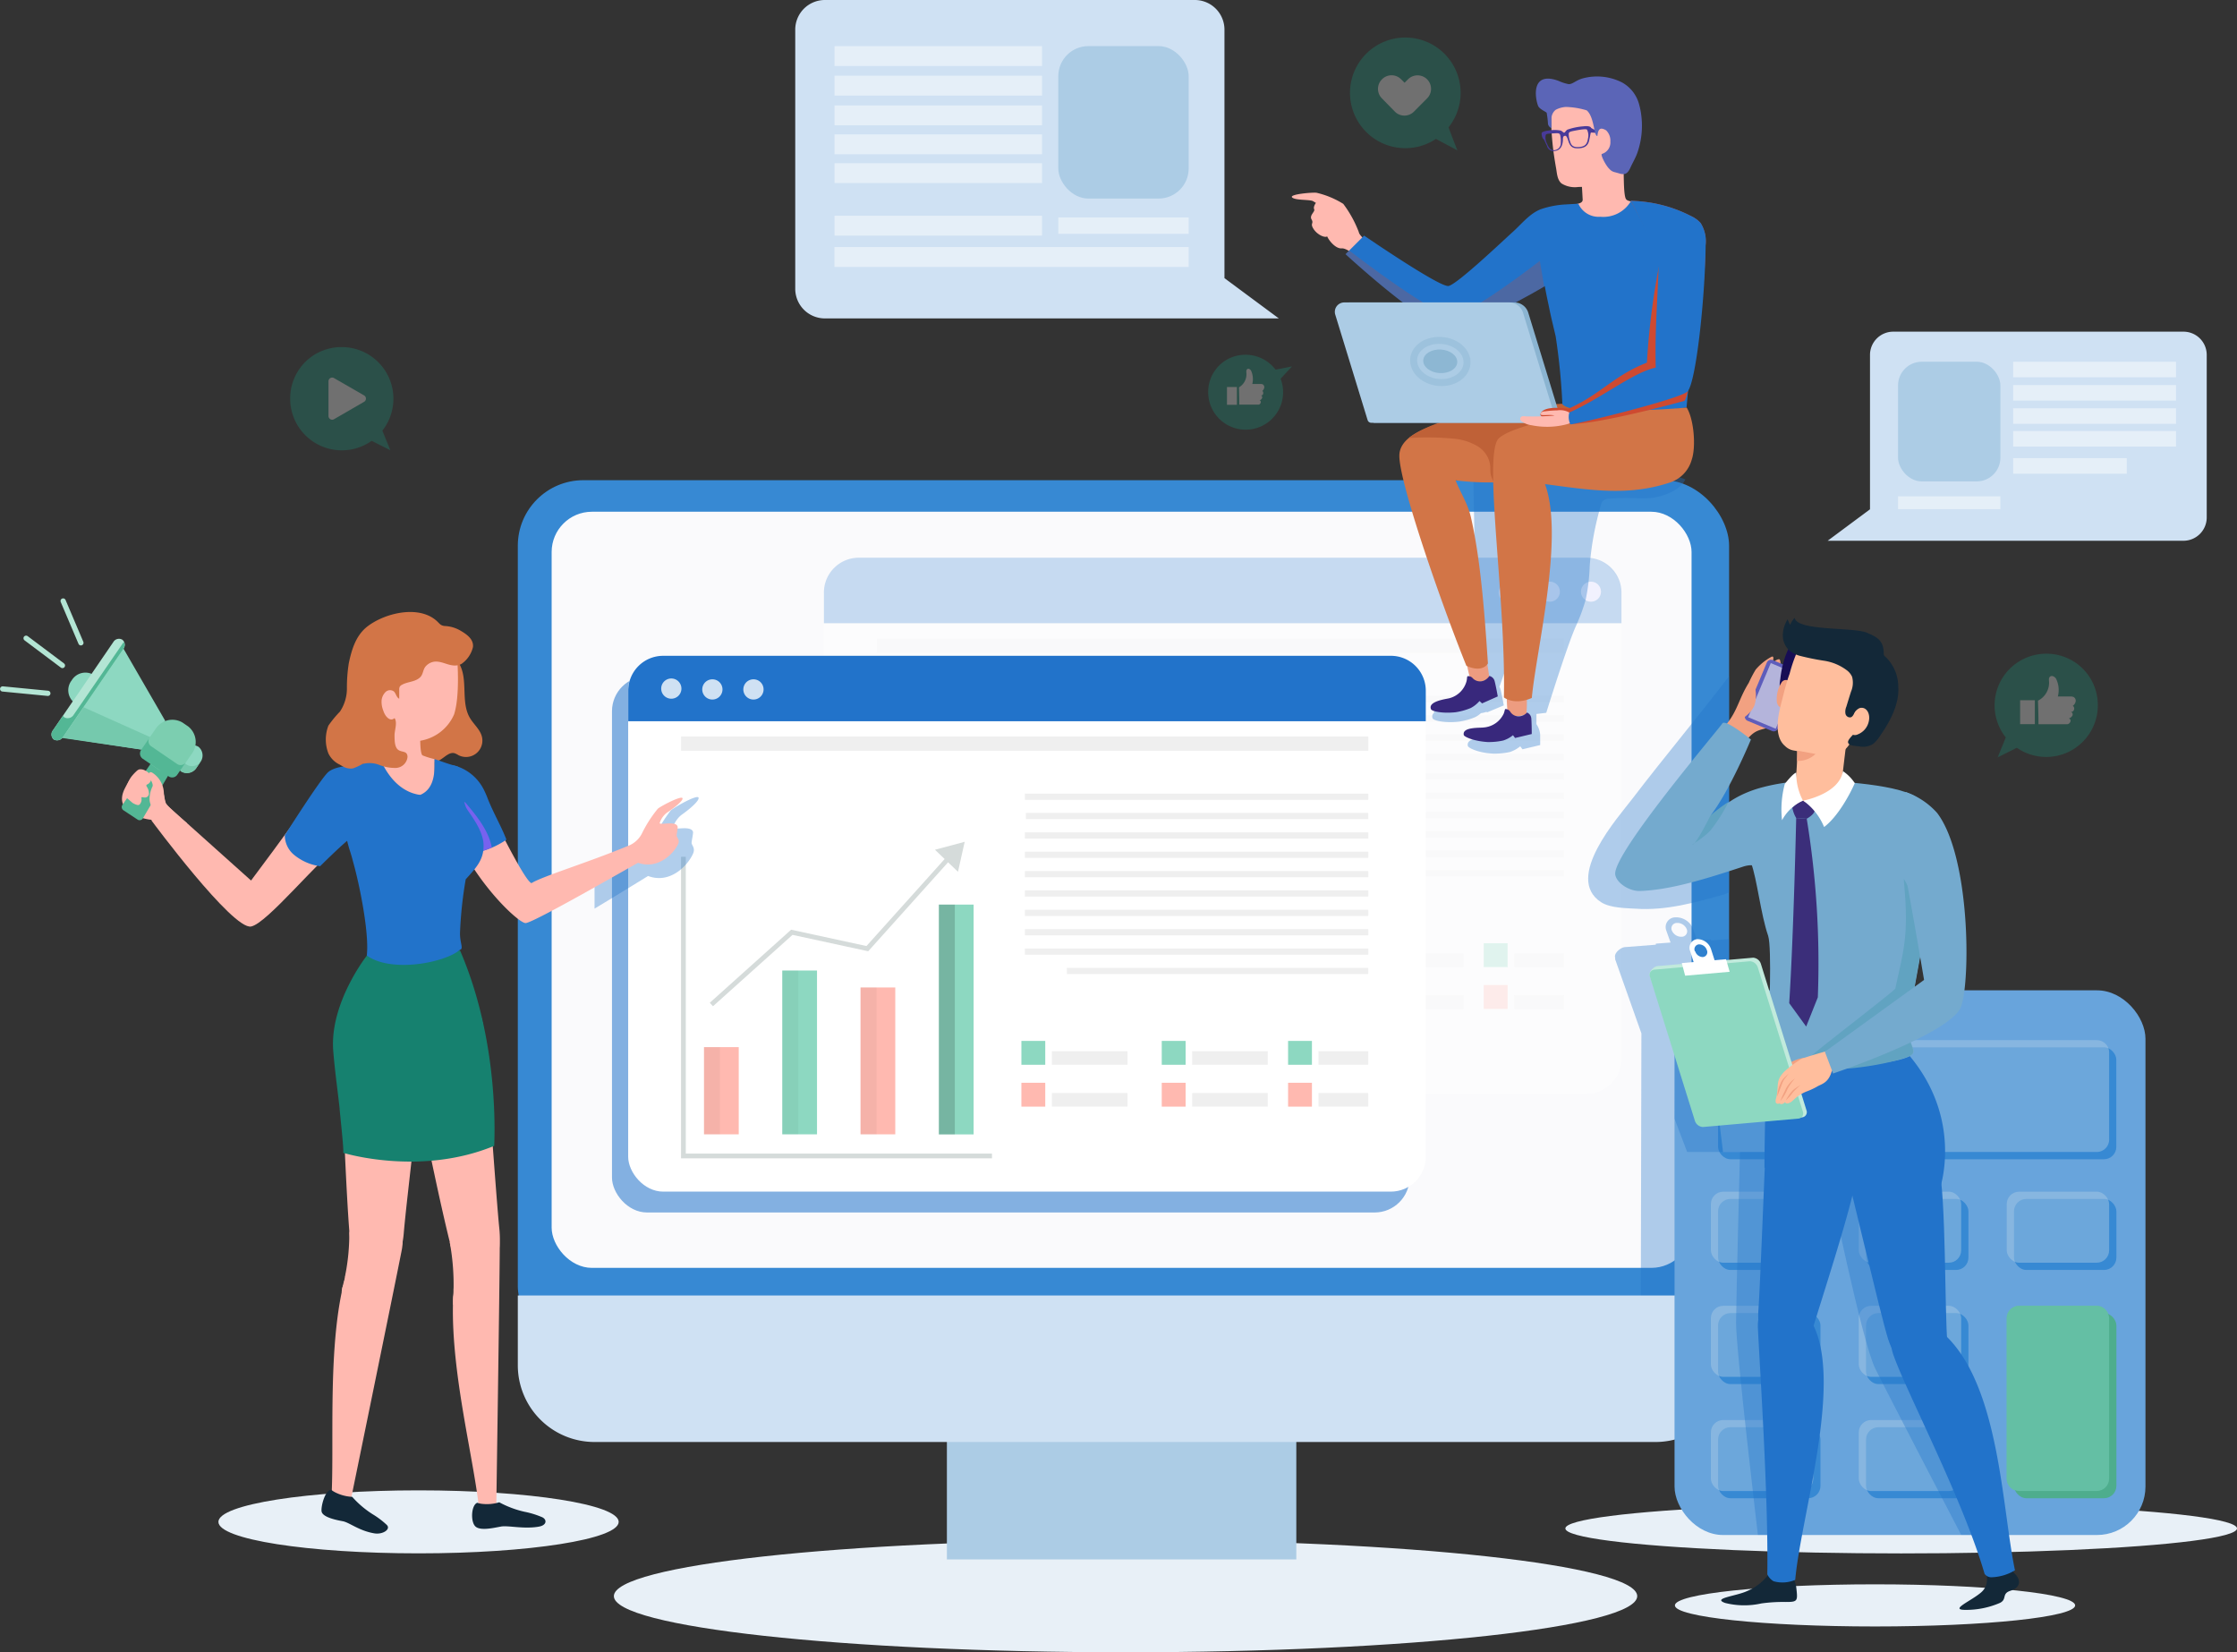 <svg xmlns="http://www.w3.org/2000/svg" width="320.68" height="236.83"><rect width="100%" height="100%" fill="#333333" stroke="none"/><defs><style>.cls-2{fill:#e8f0f7}.cls-3{fill:#accce5}.cls-4{fill:#3789d3}.cls-22{opacity:.35}.cls-49,.cls-7{fill:#fff}.cls-11,.cls-13,.cls-22{mix-blend-mode:multiply}.cls-9{fill:#fca70c}.cls-10{fill:#b1affd}.cls-11{opacity:.15}.cls-12{opacity:.26}.cls-13{opacity:.62}.cls-14{fill:#d5dbda}.cls-15{fill:#efefef}.cls-16{fill:#8dd8c1}.cls-17{fill:#ffb9b0}.cls-18,.cls-22{fill:#2273ca}.cls-19{fill:#cfcfff}.cls-21{fill:#cfe1f3}.cls-26,.cls-49{opacity:.45}.cls-27{fill:#64bfa4}.cls-29{fill:#d27547}.cls-32{fill:#132838}.cls-33{fill:#53b795}.cls-39{fill:#ed9c80}.cls-40{fill:#38287c}.cls-50{fill:#f2a181}.cls-53{fill:#74aace}.cls-54{fill:#61a3c1}.cls-56{fill:#ffbe9d}.cls-57{fill:#3b2e7a}.cls-59{opacity:.3}.cls-60{fill:#19947b}.cls-61{fill:#fefefe}</style></defs><g style="isolation:isolate"><g id="Layer_2" data-name="Layer 2"><g id="OBJECTS"><path class="cls-2" d="M88 228.78c0 4.44 32.84 8.05 73.36 8.05s73.34-3.61 73.34-8.05-32.84-8.05-73.34-8.05S88 224.34 88 228.78zm.69-10.64c0 2.49-12.85 4.51-28.69 4.51s-28.69-2-28.69-4.51 12.84-4.52 28.69-4.52 28.69 2.02 28.69 4.52z"/><ellipse class="cls-2" cx="272.54" cy="219.08" rx="48.14" ry="3.58"/><path class="cls-3" d="M135.74 188.42h50.09v35.1h-50.09z"/><rect class="cls-4" x="74.23" y="68.83" width="173.64" height="124.92" rx="9.39" ry="9.39"/><rect x="79.08" y="73.35" width="163.41" height="108.38" rx="5.77" ry="5.77" fill="#fafafc"/><rect class="cls-7" x="118.1" y="79.94" width="114.34" height="76.85" rx="5.01" ry="5.01" opacity=".35"/><g style="mix-blend-mode:multiply" opacity=".25"><path class="cls-9" d="M128.97 136.08h4.98v12.5h-4.98z"/><path class="cls-10" d="M140.19 125.11h4.98v23.48h-4.98z"/><path class="cls-9" d="M151.42 127.53h4.98v21.05h-4.98z"/><path class="cls-10" d="M162.64 115.65h4.98v32.94h-4.98z"/><g class="cls-11"><path class="cls-12" d="M140.19 125.11h2.29v23.48h-2.29z"/></g><g class="cls-11"><path class="cls-12" d="M128.97 136.08h2.29v12.5h-2.29z"/></g><g class="cls-13"><path class="cls-12" d="M162.64 115.65h2.29v32.94h-2.29z"/></g><g class="cls-11"><path class="cls-12" d="M151.42 127.53h2.29v21.05h-2.29z"/></g><path class="cls-14" d="M170.26 152.03h-44.58v-47.47h.68v46.79h43.9v.68z"/><path class="cls-14" d="M130.26 130.23l-.45-.51 11.66-10.47 10.8 2.35 11.69-13.02.51.45-11.96 13.32-10.85-2.36-11.4 10.24z"/><path class="cls-14" d="M165.38 110.96l-3.29-3.17 4.25-1.14-.96 4.31z"/><path class="cls-10" d="M174.48 135.2h3.42v3.42h-3.42z"/><path class="cls-9" d="M174.48 141.19h3.42v3.42h-3.42z"/><path class="cls-15" d="M178.84 142.67h10.84v1.94h-10.84zm0-6h10.84v1.94h-10.84z"/><path class="cls-10" d="M194.59 135.2h3.42v3.42h-3.42z"/><path class="cls-9" d="M194.59 141.19h3.42v3.42h-3.42z"/><path class="cls-15" d="M198.95 142.67h10.84v1.94h-10.84zm0-6h10.84v1.94h-10.84z"/><path class="cls-16" d="M212.7 135.2h3.42v3.42h-3.42z"/><path class="cls-17" d="M212.7 141.19h3.42v3.42h-3.42z"/><path class="cls-15" d="M217.07 142.67h7.13v1.94h-7.13zm0-6h7.13v1.94h-7.13zm-41.95-34.15h49.08v.89h-49.08zm-49.44-10.96h98.52v2.04h-98.52zm49.29 13.73h49.23v.89h-49.23zm0-5.55h49.23v.89h-49.23zm0 8.33h49.23v.89h-49.23zm0 2.77h49.23v.89h-49.23zm0 2.78h49.23v.89h-49.23zm0 2.77h49.23v.89h-49.23zm0 2.78h49.23v.89h-49.23zm0 2.77h49.23v.89h-49.23zm6.03 2.78h43.2v.89H181z"/><path class="cls-18" d="M227.43 79.94H123.11a5 5 0 0 0-5 5v4.39h114.33V85a5 5 0 0 0-5.01-5.06z"/><path class="cls-19" d="M217.74 84.81a1.45 1.45 0 1 1-2.89 0 1.45 1.45 0 0 1 2.89 0z"/><circle class="cls-19" cx="222.18" cy="84.81" r="1.44"/><circle class="cls-19" cx="228.07" cy="84.81" r="1.44"/></g><rect x="87.73" y="96.94" width="114.34" height="76.85" rx="5.01" ry="5.01" style="mix-blend-mode:multiply" opacity=".55" fill="#2273ca"/><rect class="cls-7" x="90.05" y="93.95" width="114.34" height="76.85" rx="5.01" ry="5.01"/><path class="cls-17" d="M100.92 150.09h4.98v12.5h-4.98z"/><path class="cls-16" d="M112.14 139.11h4.98v23.48h-4.98z"/><path class="cls-17" d="M123.36 141.54h4.98v21.05h-4.98z"/><path class="cls-16" d="M134.59 129.66h4.98v32.94h-4.98z"/><g class="cls-11"><path class="cls-12" d="M112.14 139.11h2.29v23.48h-2.29z"/></g><g class="cls-11"><path class="cls-12" d="M100.92 150.09h2.29v12.5h-2.29z"/></g><g class="cls-13"><path class="cls-12" d="M134.59 129.66h2.29v32.94h-2.29z"/></g><g class="cls-11"><path class="cls-12" d="M123.36 141.54h2.29v21.05h-2.29z"/></g><path class="cls-14" d="M142.2 166.03H97.63v-43.22h.68v42.54h43.89v.68z"/><path class="cls-14" d="M102.21 144.23l-.46-.5 11.66-10.47 10.8 2.34 11.7-13.02.5.46-11.95 13.31-10.85-2.35-11.4 10.23z"/><path class="cls-14" d="M137.33 124.96l-3.3-3.16 4.26-1.14-.96 4.3z"/><path class="cls-16" d="M146.42 149.2h3.42v3.42h-3.42z"/><path class="cls-17" d="M146.42 155.2h3.42v3.42h-3.42z"/><path class="cls-15" d="M150.79 156.67h10.84v1.94h-10.84zm0-5.99h10.84v1.94h-10.84z"/><path class="cls-16" d="M166.54 149.2h3.42v3.42h-3.42z"/><path class="cls-17" d="M166.54 155.2h3.42v3.42h-3.42z"/><path class="cls-15" d="M170.9 156.67h10.84v1.94H170.9zm0-5.99h10.84v1.94H170.9z"/><path class="cls-16" d="M184.65 149.2h3.42v3.42h-3.42z"/><path class="cls-17" d="M184.65 155.2h3.42v3.42h-3.42z"/><path class="cls-15" d="M189.01 156.67h7.13v1.94h-7.13zm0-5.99h7.13v1.94h-7.13zm-41.95-34.16h49.08v.89h-49.08zm-49.43-10.95h98.52v2.04H97.63zm49.29 13.73h49.23v.89h-49.23zm0-5.55h49.23v.89h-49.23zm0 8.32h49.23v.89h-49.23zm0 2.78h49.23v.89h-49.23zm0 2.77h49.23v.89h-49.23zm0 2.78h49.23v.89h-49.23zm0 2.78h49.23v.89h-49.23zm0 2.77h49.23v.89h-49.23zm6.02 2.78h43.2v.89h-43.2z"/><path class="cls-18" d="M199.38 94H95.06a5 5 0 0 0-5 5v4.38h114.33V99a5 5 0 0 0-5.01-5z"/><path class="cls-21" d="M97.68 98.82a1.45 1.45 0 0 1-2.89 0 1.45 1.45 0 1 1 2.89 0zm5.89 0a1.45 1.45 0 1 1-1.44-1.45 1.44 1.44 0 0 1 1.44 1.45zm5.89 0a1.45 1.45 0 1 1-1.46-1.45 1.44 1.44 0 0 1 1.46 1.45z"/><path class="cls-22" d="M238 68h-26.81q.28 13 .45 26.05a10.32 10.32 0 0 1-.49 3.92c-.35 0-.2.09-.32.73a8.07 8.07 0 0 1-5.25 3.19.51.51 0 0 0 0 .28.65.65 0 0 0-.2.81c.12.29 1.66.69 3.75.46a9.86 9.86 0 0 0 2.32-.64 3.63 3.63 0 0 0 .85-.58 3.38 3.38 0 0 0 .79-.19l.08.08 2.4-1s-.26-1.51-.47-2.3a1.58 1.58 0 0 0-.16-.37 108.7 108.7 0 0 0 4.7-16.7c-.43 7.05-3 21.38-3.16 21.87a3.67 3.67 0 0 1-3 2.14c-.57 0-3.36-.12-3.06 1.17.08.3 1.52 1 3.62 1.1a10.18 10.18 0 0 0 2.4-.23 4.46 4.46 0 0 0 1.49-.82l.32.43 2.54-.61v-1.46a3.17 3.17 0 0 0-.54-1.54v-1.45l1.41-.17s2.83-9.14 4.17-12.25A26.9 26.9 0 0 0 227.3 86a27.46 27.46 0 0 0 .59-4.88 42.52 42.52 0 0 1 1.63-8.8 1.33 1.33 0 0 1 .24-.51 1.36 1.36 0 0 1 .93-.33c3.6-.33 5.25.29 7.5-.41 3-.92 3.28-2.27 3.43-2.34A9.44 9.44 0 0 0 238 68z"/><path class="cls-18" d="M247.87 127.92v-31c-4.63 6.06-9.22 11.49-13.85 17.55-2 2.63-9.88 11.35-4.51 14.84 1.37.89 3.76.85 5 .94 4.28.3 8.53-.88 12.69-2.06z" opacity=".35"/><path class="cls-22" d="M247.87 134.6l-2.58.2v-.15l-2 .16-.6-1.71a2.6 2.6 0 0 0-2.53-1.61 1.39 1.39 0 0 0-1.28 1.92c.1.3.4 1.12.6 1.69l-2.11.16v.15l-4.35.34c-.68 0-1.7.89-1.48 1.51v.09a.78.78 0 0 0 0 .16l3.76 10.61-.1 44.7h4.37l8.26-32.11zm-6.79-.33a1.48 1.48 0 0 1-1.42-.9.78.78 0 0 1 .72-1.08 1.46 1.46 0 0 1 1.42.9.78.78 0 0 1-.72 1.08zM96.14 116.18a22.1 22.1 0 0 0-2.58 4.33 4.29 4.29 0 0 1-2.41 2.17c-1.91.88-4 1.71-5.92 2.48v5.08c4-2.41 7.62-4.65 7.68-4.68 3.06 1.17 5.62-1.37 6.44-3.2.36-.83-.19-1.16-.21-1.55 0-.21.25-1.4.21-1.55-.24-1.07-3.12-.14-2.88-.65a3.69 3.69 0 0 1 1.2-1.79c1.41-1 2.49-2 2.48-2.43 0-.7-3.67 1.43-4.01 1.79z"/><path class="cls-21" d="M74.23 185.69v10a11 11 0 0 0 11 11h152.09a11 11 0 0 0 11-11v-10z"/><rect x="240.05" y="141.95" width="67.51" height="78.07" rx="6.95" ry="6.95" fill="#68a4dc"/><rect class="cls-4" x="246.29" y="150.12" width="57.09" height="16.04" rx="1.77" ry="1.77"/><rect class="cls-4" x="246.29" y="171.85" width="14.68" height="10.18" rx="1.77" ry="1.77"/><rect class="cls-4" x="267.5" y="171.85" width="14.68" height="10.18" rx="1.77" ry="1.77"/><rect class="cls-4" x="288.71" y="171.85" width="14.68" height="10.18" rx="1.77" ry="1.77"/><rect class="cls-4" x="246.29" y="188.21" width="14.68" height="10.18" rx="1.77" ry="1.77"/><rect class="cls-4" x="267.5" y="188.21" width="14.68" height="10.18" rx="1.77" ry="1.77"/><rect class="cls-4" x="246.29" y="204.57" width="14.68" height="10.18" rx="1.77" ry="1.77"/><rect class="cls-4" x="267.5" y="204.57" width="14.68" height="10.18" rx="1.77" ry="1.77"/><rect x="288.71" y="188.21" width="14.68" height="26.54" rx="1.77" ry="1.77" fill="#4ead8d"/><g class="cls-26"><path class="cls-3" d="M245.26 150.86a1.77 1.77 0 0 1 1.77-1.77h53.55a1.77 1.77 0 0 1 1.77 1.77v12.49a1.77 1.77 0 0 1-1.77 1.77H247"/><rect class="cls-3" x="245.26" y="170.81" width="14.68" height="10.18" rx="1.77" ry="1.77"/><rect class="cls-3" x="266.46" y="170.81" width="14.68" height="10.18" rx="1.77" ry="1.77"/><rect class="cls-3" x="287.67" y="170.81" width="14.68" height="10.18" rx="1.77" ry="1.77"/><rect class="cls-3" x="245.26" y="187.17" width="14.68" height="10.18" rx="1.77" ry="1.77"/><rect class="cls-3" x="266.46" y="187.17" width="14.68" height="10.18" rx="1.77" ry="1.77"/><rect class="cls-3" x="245.26" y="203.54" width="14.68" height="10.18" rx="1.77" ry="1.77"/><rect class="cls-3" x="266.46" y="203.54" width="14.68" height="10.18" rx="1.77" ry="1.77"/></g><rect class="cls-27" x="287.67" y="187.17" width="14.68" height="26.54" rx="1.77" ry="1.77"/><path class="cls-27" d="M288.71 213v-23a1.77 1.77 0 0 1 1.77-1.77h11.14a1.58 1.58 0 0 1 .61.12 1.76 1.76 0 0 0-1.65-1.16h-11.14a1.77 1.77 0 0 0-1.77 1.77v23a1.77 1.77 0 0 0 1.15 1.66 1.84 1.84 0 0 1-.11-.62z"/><path class="cls-22" d="M240.05 160.36l1.81 4.76h7.57s-.53 20.58-.56 24.44S252 220 252 220h4.38l-.38-33.53 6.21-17.21s4.68 23 6.61 26.9S281.14 220 281.14 220h4l-10.3-44.1-4.43-15.33-22.34-10.45-8 .79"/><path class="cls-29" d="M65.82 95.11c1.34 2.31.18 5.48 1.54 7.79.54.92 1.46 1.65 1.72 2.68a2.35 2.35 0 0 1-3.38 2.65 2.53 2.53 0 0 0-.52-.26c-.67-.2-1.27.4-1.85.79a2.82 2.82 0 0 1-2.43.43 3.62 3.62 0 0 1-2-2.43c-1-2.91-.28-6.09.61-9 .45-1.47 1.11-3.09 2.55-3.62"/><path class="cls-17" d="M97 119.75c0 .32.52.6.19 1.27-.73 1.52-3 3.61-5.71 2.65-.12 0-15 8.64-16.14 8.64s-9-7.39-11.5-16.53c-.61-2.18-.38-4.74 1.67-5.85a4.83 4.83 0 0 1 2.81 2.5c1.69 3.19 6.75 13.76 7.87 14.16 1.4-.93 8.21-3 13.73-5.3a3.71 3.71 0 0 0 2.08-1.78 17.93 17.93 0 0 1 2.29-3.58c.29-.3 3.56-2.05 3.56-1.47 0 .33-1 1.21-2.21 2a3 3 0 0 0-1.06 1.48c-.21.42 2.34-.35 2.55.53.07.13-.13 1.11-.13 1.28z"/><path class="cls-18" d="M64.88 109.66a6.68 6.68 0 0 1 4.44 3.45 13.29 13.29 0 0 1 .61 1.39c.79 2 1.88 3.84 2.67 5.85a11.85 11.85 0 0 1-3.5 1.65 7.48 7.48 0 0 1-3.25.43 1.47 1.47 0 0 1-.55-.12 1.77 1.77 0 0 1-.57-.49c-.34-.39-.67-.78-1-1.19a3.23 3.23 0 0 1-.66-1.13 3.5 3.5 0 0 1 .15-1.78"/><path d="M66.83 115.17a.68.68 0 0 0-.26-.22.45.45 0 0 0-.53.24 1.09 1.09 0 0 0-.11.62 8.2 8.2 0 0 0 .38 2.41l-.26 4.25a7.54 7.54 0 0 0 3-.44c.45-.17 1-.35 1.45-.55-.45-2.39-2.08-4.42-3.67-6.31z" fill="#7762ef"/><path class="cls-17" d="M60.24 105.44s-.06 2.66.35 2.84a10.86 10.86 0 0 0 1.72.53v5.51L55 113.21l-5.05-2.81s5.25-1.74 5.3-2.27-.29-3.47-.29-3.47M49 185.15c-2 9.52-1.05 22.61-1.5 29.78.1 0 2.73.36 2.73.36s6.21-30.23 7.34-36a6.85 6.85 0 0 0 .14-1.12c.27-4.35-3.65-4.58-5.86-1a15.51 15.51 0 0 0-1 1.95c-.12.28-.24.57-.36.88a28.58 28.58 0 0 0-1 3v.11c-.09.3-.16.61-.24.92v.07c-.16.39-.25.71-.25 1.05z"/><path class="cls-17" d="M60.72 151c-.08.79-.5 4.54-1 9-.43 3.72-.9 7.91-1.27 11.23-.28 2.49-.48 4.48-.56 5.41a12.52 12.52 0 0 1-.22 1.61c-1 4.35-4 4.61-5.78 3.6a3.85 3.85 0 0 1-.69-.48 2.29 2.29 0 0 1-.78-1.28c-.12-.89-.23-2.11-.34-3.56-.22-2.83-.41-6.47-.58-10-.2-4.35-.32-8.54-.35-10.91v-.39c0-7.25 6.63-11.89 10.77-9.64l.14.07.16.1c.47.31.63 1.39.64 2.63-.02.76-.08 1.75-.14 2.61z"/><path class="cls-17" d="M50.58 178.31l-.51-1.9a30.41 30.41 0 0 1-.63 6.63v.11c-.07.3-.15.62-.24.92v.07a5.19 5.19 0 0 0-.22 1c0 .86 1.83-3 2.25-3.86l.08-.18-.5-2zM64.93 187c-.19 10 2.89 21.7 3.71 28.94.1 0 2.51-.32 2.51-.32s.46-30.56.49-36.59a8.22 8.22 0 0 0-.06-1.16c-.49-4.39-4.06-3.64-5.44.49a18.69 18.69 0 0 0-.58 2.18c-.06.32-.12.63-.18 1q-.24 1.55-.36 3.27v.11c0 .33 0 .65-.06 1v.07c-.02.29-.02.63-.03 1.01z"/><path class="cls-17" d="M67 182.9a2.76 2.76 0 0 1-.7-.31 2 2 0 0 1-.91-1.08c-.26-.86-.58-2.06-.92-3.47V178c-.68-2.75-1.48-6.32-2.22-9.8-.92-4.27-1.75-8.42-2.17-10.77 0-.12-.4-1.84-.43-2-1.28-7.29 4.41-12 8.54-10.65l.16.06c.83.33 1.06 3.25 1.24 5.23s1.6 22.43 2 26.13a16 16 0 0 1 .07 1.66c-.17 4.58-2.84 5.58-4.66 5.04z"/><path class="cls-17" d="M65.24 179.77l-.78-1.77a33.29 33.29 0 0 1 .56 6.76v.11c0 .32 0 .65-.06 1v.07a6.69 6.69 0 0 0 0 1c.14.85 1.14-3.4 1.37-4.4a1.87 1.87 0 0 0 0-.2l-.78-1.86z"/><path d="M52.57 137s-5.34 6.79-4.8 13.62c.23 2.84.59 5.34.91 8.2 0 .41.69 6.42.51 6.42 0 0 11 3.41 21.66-1 0-.73.85-14.7-4.9-28a92.68 92.68 0 0 1-13.38.76z" fill="#16816f"/><path class="cls-18" d="M69.32 121.27c0 2-1.08 3.13-2.56 4.77a58.1 58.1 0 0 0-.81 7.52c-.08 1.5.56 2.44 0 2.57-2.14 1.86-9.84 3.37-13.37.83.37-3.14-1-10.05-2-13.57q-.21-.81-.39-1.35c-.89-2.66-2.48-11.22-1.3-11.6l1-.29c1.85-.56 4.58-1.52 4.58-1.52s1.6 4.74 5.76 5.31c2.27-.94 2.07-3.81 2.05-5.13.74.2 1.07.41 3.37 1.09.65.93.09 2.87 1.13 5.77.29.72 2.59 3.23 2.54 5.6z"/><path class="cls-17" d="M65.55 94.57s.42 5.15-.46 7.84a6.41 6.41 0 0 1-5.55 3.84c-6.14 0-7.24-8.35-7.21-8.75s9.06-3.91 9.06-3.91z"/><path class="cls-32" d="M77.25 218.82c-2.19.39-4.53-.22-5.48 0-.8.13-2.83.65-3.59 0s-.64-3.1.24-3.42a3 3 0 0 0 .56.14 6.1 6.1 0 0 0 2.59-.21 14 14 0 0 0 3.62 1.36 12.45 12.45 0 0 1 2.41.73c.82.29.88 1.18-.35 1.4zm-23.61.96c-2.19-.37-3.58-1.58-4.53-1.74-.8-.15-2.79-.53-3-1.35-.15-.61.45-3.13 1.38-3.14a3.68 3.68 0 0 0 .49.32 6.07 6.07 0 0 0 2.51.68 13.58 13.58 0 0 0 2.94 2.5 11.94 11.94 0 0 1 2 1.51c.66.62-.55 1.44-1.79 1.22z"/><path class="cls-17" d="M21.71 117.6l2-2.39 12.28 11s6-8 7.64-10.47c1.81-2.74 3.45-5.09 6.1-5.54.61.37-.21 10.21-.53 10.45-3.69 2.75-10.9 11.69-13.2 12.15-2.64.54-14.29-15.2-14.29-15.2z"/><path class="cls-18" d="M50.65 109.74s-2.51 0-3.59.92-6.23 9.06-6.23 9.06a3.63 3.63 0 0 0 1.35 2.83 7.47 7.47 0 0 0 3.71 1.61s2.59-2.58 4-3.75c.91-.73 1 1.08 1 1.08L55.5 117z"/><path class="cls-29" d="M49.13 109.84c-.14-.07-.27-.15-.4-.23a3.41 3.41 0 0 1-1.65-1.61 5.53 5.53 0 0 1 0-4 16.1 16.1 0 0 1 1.65-2 5.94 5.94 0 0 0 1-3.35 22.06 22.06 0 0 1 .27-3.58c.42-2 1-3.87 2.51-5.15 2.45-2 7.36-3.25 10-1 .49.41.58.74 1.24.81a4.84 4.84 0 0 1 2.24.65c.87.51 1.94 1.22 1.81 2.37a4.09 4.09 0 0 1-1.67 2.43 2 2 0 0 1-.94.21c-1 0-1.9-.66-2.92-.55a2 2 0 0 0-1.28.71c-.37.46-.32 1.09-.75 1.52-.69.68-1.76.62-2.57 1.06a.86.86 0 0 0-.36.29.93.93 0 0 0-.08.44v1.29c-.41-.18-.45-.76-.78-1.05a.92.92 0 0 0-1.17.08 2 2 0 0 0-.57 1.12 3.33 3.33 0 0 0 .23 1.54c.27.88 1 1.66 1.62 1.09.44.64 0 1.72 0 2.45s0 1.73.54 2.11 1.29.09 1.32 1a1.75 1.75 0 0 1-1.62 1.58 6.06 6.06 0 0 1-2.43-.43 3.83 3.83 0 0 0-2.43-.12 7.52 7.52 0 0 1-1.36.62 2.21 2.21 0 0 1-1.45-.3z"/><path class="cls-17" d="M26.82 118s-2.88-2.32-3.08-3-.24-1.31-.48-1.93a3.59 3.59 0 0 0-2-2c-.72-.3-.37-.54-1.14-.39-1.17.22-1.73 1.37-2.19 2.26-2 3.82 3.46 4.55 3.65 4.55.4 0 2.43 2.32 2.43 2.32"/><path class="cls-33" d="M17.71 116.15l2 1.32a.54.54 0 0 0 .77-.17l4.32-7.3-2.58-1.45-4.66 6.81a.55.55 0 0 0 .15.79z"/><path class="cls-16" d="M10.65 100.72l.68.46 2.75-4-.68-.46a2.3 2.3 0 0 0-3.13.81 2.28 2.28 0 0 0 .38 3.19zm-2.51 4.88l12.65 1.92 2.89-4.21-6.39-11.05-9.15 13.34z"/><path fill="#75c9ad" d="M8.94 105.78l11.85 1.74 1.15-1.68-9.97-4.47-3.03 4.41z"/><path class="cls-16" d="M26 110.59a1.62 1.62 0 0 0 2.19-.57l.51-.75a1.61 1.61 0 0 0-.26-2.24 1.62 1.62 0 0 0-2.19.57l-.52.75a1.6 1.6 0 0 0 .27 2.24z"/><path d="M26.24 107.6l-.51.75a1.59 1.59 0 0 0 .26 2.24 1.62 1.62 0 0 0 2.19-.57l.51-.75.1-.17a1.47 1.47 0 1 1-2.42-1.66 1 1 0 0 0-.13.16z" fill="#77c9ad"/><path d="M7.72 106a1 1 0 0 0 1.28-.31L17.69 93a.93.93 0 0 0-.16-1.31.94.94 0 0 0-1.28.33l-8.68 12.69a.94.94 0 0 0 .15 1.29z" fill="#b3e5d4"/><path class="cls-33" d="M17.75 92l-7.22 10.5a1 1 0 0 1-1.29.33.84.84 0 0 1-.22-.24l-1.45 2.12a.94.94 0 0 0 .15 1.29 1 1 0 0 0 1.28-.31L17.69 93a1 1 0 0 0 .06-1z"/><path d="M21.9 109.74l.82.56a2.88 2.88 0 0 0 3.91-1l.81-1.18a2.84 2.84 0 0 0-.47-4l-.82-.56a2.86 2.86 0 0 0-3.9 1l-.82 1.18a2.86 2.86 0 0 0 .47 4z" fill="#7cceb0"/><path class="cls-33" d="M21.48 105.68l-1.22 1.77a.91.91 0 0 0 .15 1.27l3.81 2.59a.89.89 0 0 0 1.23-.32l1.22-1.77a.9.9 0 0 1-1.23.32l-3.81-2.6a.89.89 0 0 1-.15-1.26z"/><path class="cls-17" d="M18.13 114.33a4 4 0 0 1 .7-3 6.48 6.48 0 0 1 .71-.77 1.11 1.11 0 0 1 .42-.28 1.36 1.36 0 0 1 .93.21 1.72 1.72 0 0 1 .76.75 1 1 0 0 1-.56 1.21s-.09 0-.1.1a.33.33 0 0 0 .07.24 1.71 1.71 0 0 1 .29 1 .57.57 0 0 1-.68.51c-.15 0-.34-.08-.39 0a.29.29 0 0 0 0 .13 1.06 1.06 0 0 1-.23.84.28.28 0 0 1-.18.11.42.42 0 0 1-.19 0 2.4 2.4 0 0 1-.68-.3"/><path class="cls-17" d="M23.72 115.21a13.8 13.8 0 0 1-.23-1.55 3.56 3.56 0 0 0-1.67-2.91.46.46 0 0 0-.27-.07.29.29 0 0 0-.22.26.7.7 0 0 0 .05.35c.12.37.64 1.06.48 1.44a4.17 4.17 0 0 0-.42 1.8c0 .55.28 1.44.93 1.53"/><path d="M9.05 86.14l2.55 6m-7.86-.66l5.21 3.91M.38 98.75l6.48.63" fill="none" stroke="#b3e5d4" stroke-linecap="round" stroke-linejoin="round" stroke-width=".75"/><path class="cls-17" d="M197.2 35.6s-2.33-1.64-2.41-2.33a16.3 16.3 0 0 0-2.23-4.05 12.62 12.62 0 0 0-3.83-1.59c-.59-.08-3.93.21-3.51.66s2.58.29 3 .54l.42.25s-.42.56-.25.91-.72.86-.38 1.45-.14.54.16 1.15c.49 1 1.75 1.56 2.08 1.29.25.59 1.21 1.8 2.1 1.72s3.08 1.95 3.08 1.95m37.3-13.65c.07 1.57 0 4.29.41 4.7s1.9.34 1.9.34-5.17 6.54-5.64 6.18-6.57-5.35-5.2-5.6 2.72-.2 2.68-.92l-.12-2.13"/><path class="cls-18" d="M238.62 58.82S228.53 60 226.21 60s-2.2-1.17-2.2-1.17a93 93 0 0 0-1-10.62c-.44-1.9-.64-2.61-1-4.42-.87-4-.83-4.79-1.75-9.76l6-4.84a3.18 3.18 0 0 0 3.15 1.88 4.58 4.58 0 0 0 4.43-2.32l8.16 5.47.77 13.27-1 10.93"/><path class="cls-17" d="M232.84 22.49a17.69 17.69 0 0 1-.71 2.32 2.62 2.62 0 0 1-2.78 1.91l-3.09.08a3.63 3.63 0 0 1-2.42-.51c-.63-.55-.64-1.48-.78-2.24-.18-1-.33-2-.44-2.94a43.39 43.39 0 0 1-.27-5.81 3.56 3.56 0 0 1 .07-.8.55.55 0 0 1 .13-.29.67.67 0 0 1 .37-.14 31.73 31.73 0 0 1 5.84-.37 6.59 6.59 0 0 1 3.93 1 7.4 7.4 0 0 1 2.09 3.54c.07.21.13.49-.05.61"/><path class="cls-39" d="M210.21 94.8a22 22 0 0 0 .61 2.69c.26.68 2.51.05 2.66-.39a20.59 20.59 0 0 0-.71-3.71"/><path class="cls-40" d="M214.27 97.67c.19.74.44 2.15.44 2.15l-2.25 1-.37-.34a4.24 4.24 0 0 1-1.25 1 9.18 9.18 0 0 1-2.18.61c-2 .21-3.41-.16-3.52-.43-.49-1.14 2.12-1.45 2.63-1.58a3.45 3.45 0 0 0 2.47-2.47c.12-.6 0-.71.3-.69a.81.81 0 0 1 .56.27 1.43 1.43 0 0 0 1.6.37 1.75 1.75 0 0 0 .8-.67 1 1 0 0 1 .77.78z"/><path class="cls-29" d="M220.16 68.57a38.48 38.48 0 0 1-11.49.28c.5 1.42 1.72 3.25 2.18 5.25 1.53 6.62 2.07 15.52 2.45 21 0 0-.73 1.41-3.09.33-3.52-8.7-9.67-26.33-9.61-30.15.07-4.87 12.22-6.05 21.13-7.25"/><path d="M235.68 58.82c2.8 2-15.52 9.75-15.52 9.75a31 31 0 0 1-6 .58 4.44 4.44 0 0 1-.46-1.15c-.1-.53 0-1.09-.14-1.62a3.78 3.78 0 0 0-1.83-2.47 8.2 8.2 0 0 0-3-1 40.12 40.12 0 0 0-6.8-.12c5.51-4.06 16.78-4.59 22-4.92 1.07 1.69 11.35.66 11.75.95z" fill="#bf6137"/><path class="cls-39" d="M216 99.43a23 23 0 0 0 .13 2.75c.14.72 2.47.49 2.69.08a20 20 0 0 0-.05-3.77"/><path class="cls-40" d="M219.52 103c.06.77.06 2.21.06 2.21l-2.39.57-.3-.4a4.15 4.15 0 0 1-1.4.76 9.49 9.49 0 0 1-2.25.22c-2-.13-3.33-.75-3.4-1-.28-1.2 2.33-1 2.87-1.09a3.47 3.47 0 0 0 2.86-2c.21-.57.09-.7.41-.62a.78.78 0 0 1 .51.35 1.42 1.42 0 0 0 1.51.65 1.68 1.68 0 0 0 .9-.52 1 1 0 0 1 .62.87z"/><path class="cls-29" d="M241.79 58.42a115.76 115.76 0 0 1-12.41.4c-1.59 0-13.58 2.25-14.73 4.28-1.88 3.34 1.23 22.88.94 36.86 0 0 1.44 1.2 4 .08.63-6.87 4.69-23.08 1.89-30.65 6.61.88 11.94 1.75 17.95-.24a4.79 4.79 0 0 0 3.09-3.28c.63-1.87.3-5.82-.73-7.45z"/><path class="cls-18" d="M226.21 29.2l-1.72.1a13.1 13.1 0 0 0-3.56.67c-1.64.61-2.79 2.13-4.12 3.32s-7.92 7.47-9.16 7.7-12.1-7.22-12.1-7.22l-2.66 2.66s11.8 10.9 15.31 10.91c1.71 0 11.13-4.94 14.14-6.87z"/><path d="M208.23 45.25c-2.42.14-13.53-8.35-14.82-9.34l-.52.52s11.8 10.9 15.31 10.91c1.43 0 8.2-3.43 12.16-5.69l1-.59-.62-3.67s-9.93 7.72-12.51 7.86z" style="mix-blend-mode:multiply" fill="#ce4a30" opacity=".25"/><path d="M196.92 60.6h27l-4.84-15.78a2.08 2.08 0 0 0-2-1.47h-23.63a1.34 1.34 0 0 0-1.29 1.74z" fill="#8bb4d1"/><path class="cls-3" d="M196.58 60.6h26.59l-4.84-15.78a2.09 2.09 0 0 0-2-1.47H192.7a1.35 1.35 0 0 0-1.29 1.74l4.64 15.12a.55.55 0 0 0 .53.39z"/><path d="M238.09 36.8a104.74 104.74 0 0 0-2 15.18c-4.72 1.83-6.64 4.55-11.26 6.61 0 0-3.64-.61-4 .77-.23.79 4.26 1.42 4.26 1.42 4.28 0 15.56-3.1 16.33-3.31s3-14.56 3.07-22.34a4.88 4.88 0 0 0-.72-3.17 4.2 4.2 0 0 0-1.39-1 19.6 19.6 0 0 0-8.61-2.17" fill="#ce4a30"/><path class="cls-17" d="M225.51 59.53a2.7 2.7 0 0 0-2.25-.71 15.58 15.58 0 0 0-1.8.14c-.27 0-.59.1-.61.4s1.32 0 2 .2a36.48 36.48 0 0 1-4.18.12 1.11 1.11 0 0 0-.48 0 .41.41 0 0 0-.27.37.53.53 0 0 0 .19.32 2.83 2.83 0 0 0 1.44.58 11.14 11.14 0 0 0 6.34-.56"/><path class="cls-18" d="M237.79 36.69c-.11 6.49-.57 9.47-.44 16-3.26.7-7.77 4.39-12.39 6.44a2.48 2.48 0 0 0 .15 1.69c.35.13 15.57-3.57 16.78-4.69s2.53-13.18 2.62-21a4.88 4.88 0 0 0-.72-3.17 4.2 4.2 0 0 0-1.39-1 19.6 19.6 0 0 0-8.61-2.17"/><path d="M210.3 51.79c.1 1.68-1.54 3.05-3.65 3.05s-3.91-1.37-4-3.05 1.54-3 3.66-3 3.89 1.32 3.99 3z" stroke="#8db7d3" stroke-miterlimit="10" fill="none" opacity=".45"/><ellipse cx="206.47" cy="51.79" rx="1.69" ry="2.44" transform="rotate(-86.47 206.467 51.793)" fill="#8db7d3"/><path d="M228.08 18.33c-.05-.24-.59-.29-1.13-.22a8.79 8.79 0 0 0-2.28.48c-.3.23-.28.4-.44.42s-.16-.15-.51-.3a4.75 4.75 0 0 0-1.72 0c-.54.07-1.05.19-1 .44a1.4 1.4 0 0 0 .21.75c.11.07.11.06.54 1a1 1 0 0 0 1.3.71c.9-.19 1-1.21 1-1.63s.13-.49.27-.51.23 0 .4.43.29 1.3 1.21 1.35c1.19.07 1.71-.34 1.88-1.11.22-1 .17-1 .26-1.14a6.13 6.13 0 0 1 .89.08v-.31a6.26 6.26 0 0 1-.88-.44zm-4.34 2.1a1 1 0 0 1-.88 1.09c-.54.06-.8-.23-1.09-.93a1.81 1.81 0 0 1-.18-1.26c.09-.17.39-.17 1.07-.21s.91-.06 1 .24a3.77 3.77 0 0 1 .08 1.07zm3.9-.58c-.11.76-.39 1.12-1.14 1.21-1.06.13-1.27-.29-1.43-.8a3.57 3.57 0 0 1-.19-1.05c0-.32.25-.36.92-.49s1.57-.28 1.7-.14a1.82 1.82 0 0 1 .14 1.27z" fill="#483a99"/><path d="M235.3 16.68a10.2 10.2 0 0 0-.3-1.61 5.07 5.07 0 0 0-2.49-3.26 7.92 7.92 0 0 0-5.64-.57c-1 .29-1.42.84-2 .82a6.19 6.19 0 0 1-1.45-.47c-4-1.46-3.36 2.5-2.93 3.58.19.48 1.11.83 1.23 1a13 13 0 0 1 .19 1.61.85.85 0 0 0 .5.59v-1.44a1.61 1.61 0 0 1 .6-1.19 3.62 3.62 0 0 1 1.45-.41 11 11 0 0 1 3 .49c.76.65.95 2.12 1.16 3 .1.41.2.68.37.67.12-1.19.54-1.22 1.25-.81a2.05 2.05 0 0 1 .61 1.61 1.71 1.71 0 0 1-1.2 1.77c-.29.06.57 1.69 1 2.09a1.83 1.83 0 0 0 .42.37 1.7 1.7 0 0 0 .49.18l.57.16a1.57 1.57 0 0 0 .8.07c.42-.12.65-.57.84-1 .31-.66.68-1.29.94-2a11.75 11.75 0 0 0 .59-5.25z" fill="#5b65b7"/><path class="cls-21" d="M313 77.51h-51l6.07-4.51V50.88a3.33 3.33 0 0 1 3.33-3.34H313a3.33 3.33 0 0 1 3.34 3.34v23.29a3.34 3.34 0 0 1-3.34 3.34z"/><path class="cls-49" d="M288.59 51.85h23.35v2.23h-23.35zm0 3.34h23.35v2.23h-23.35zm0 3.33h23.35v2.23h-23.35zm0 3.26h23.35v2.23h-23.35zm0 3.89h16.29v2.23h-16.29z"/><rect class="cls-3" x="272.09" y="51.85" width="14.67" height="17.15" rx="3.39" ry="3.39"/><path class="cls-49" d="M272.09 71.14h14.67v1.84h-14.67z"/><path class="cls-21" d="M118.22 45.64h65.1l-7.79-5.77V4.25A4.25 4.25 0 0 0 171.27 0h-53.05A4.25 4.25 0 0 0 114 4.25v37.14a4.25 4.25 0 0 0 4.22 4.25z"/><g class="cls-26"><path class="cls-7" transform="rotate(180 134.5 8.03)" d="M119.62 6.6h29.75v2.85h-29.75z"/><path class="cls-7" transform="rotate(180 134.5 12.28)" d="M119.62 10.86h29.75v2.85h-29.75z"/><path class="cls-7" transform="rotate(180 134.5 16.535)" d="M119.62 15.11h29.75v2.85h-29.75z"/><path class="cls-7" transform="rotate(180 134.5 20.68)" d="M119.62 19.25h29.75v2.85h-29.75z"/><path class="cls-7" transform="rotate(180 134.5 24.82)" d="M119.62 23.4h29.75v2.85h-29.75z"/><path class="cls-7" transform="rotate(180 134.5 32.35)" d="M119.62 30.93h29.75v2.85h-29.75z"/><path class="cls-7" transform="rotate(180 145.01 36.835)" d="M119.62 35.41h50.78v2.85h-50.78z"/></g><rect class="cls-3" x="151.71" y="6.6" width="18.69" height="21.85" rx="4.31" ry="4.31" transform="rotate(180 161.055 17.53)"/><path class="cls-49" transform="rotate(180 161.055 32.35)" d="M151.71 31.18h18.69v2.35h-18.69z"/><ellipse class="cls-2" cx="268.79" cy="230.11" rx="28.69" ry="3.02"/><path class="cls-32" d="M253.4 225.82a7.27 7.27 0 0 1-3 2.26c-1.59.72-5 1-3.1 1.68a11.24 11.24 0 0 0 5.19.07 22.48 22.48 0 0 1 3.5-.21c1.72 0 1.74-.12 1.51-2.07-.33-2.68-3.33-3.25-4.1-1.73zm31.32-.98c-.1.54.67 2.18-.7 3.39s-4.5 2.47-2.43 2.52a12.17 12.17 0 0 0 5.11-1c1.05-.52.21-1.33 1.51-1.74 1.72-.55 1.37-1.81.47-2.59-1.14-2.54-3.68-2.33-3.96-.58z"/><path class="cls-18" d="M278.13 170.23s4.12-12.11-7.57-22.09c0 0-6.26 2.5-11.28 2.8a28.35 28.35 0 0 1-6-.13s-.33 10.76-.34 16.56zM252 190.35c-.23-5.41 5.65-4.7 7.81-.66 4.48 8.37-1.65 27.64-2.46 36.76a4.67 4.67 0 0 1-3.1.2 2.21 2.21 0 0 1-.9-1c.16-11.2-1.08-29.51-1.35-35.3z"/><path class="cls-18" d="M259.64 191.17c-.68 2.21-8.17 4.54-7.56-3.51.26-3.57 1-23.28 1.12-25.18s.46-4.68 1.38-5c4.59-1.73 12.71 4.27 11.5 11.41-.8 4.74-5.08 17.7-6.44 22.28zm11.8 3.08c-1.82-5.11 4.07-6 7.41-2.87 7.82 7.37 8.12 24.74 10 33.7a6.92 6.92 0 0 1-3.42 1 1.23 1.23 0 0 1-.93-.48c-3.14-10.76-11.13-25.89-13.06-31.35z"/><path class="cls-18" d="M279.17 192.58c.2 2.3-6 7.06-8.5-.63-1.09-3.41-5.76-23.56-6.35-25.37s-.42-5.56.3-6.22c3.6-3.33 11.74-.4 13.3 6.66 1.08 4.73.83 20.78 1.25 25.56z"/><path class="cls-50" d="M247 104.36c.21-.23.42-.45.61-.7 1.49-1.89 1.7-3.57 3.07-5.77a18.84 18.84 0 0 1 1-1.91 7.89 7.89 0 0 1 2.23-1.82c.64-.34.09 1.07.09 1.07s.54-.78 1.07-.73c.2 0 .24 1.23.24 1.43a10.08 10.08 0 0 1-1.12 4.79 2.56 2.56 0 0 0-.39 1.09 2.46 2.46 0 0 0 1.3-.64 1.54 1.54 0 0 1 1.35-.39 4 4 0 0 1-.26.56 5.89 5.89 0 0 1-2.37 2.8c-.67.32-1.45.38-2.1.73-1.19.63-1.76 2.08-3 2.68"/><rect x="251.52" y="94.98" width="5.12" height="9.42" rx=".65" ry=".65" transform="rotate(22.7 254.057 99.688)" fill="#5e5dbb"/><path transform="rotate(22.7 254.196 99.738)" fill="#b4b4db" d="M252.06 95.54h4.29v8.41h-4.29z"/><path class="cls-53" d="M257.81 112a27.68 27.68 0 0 0-5.72 1c-4.07 1.23-5.47 3.11-6.88 3.89C247.94 113.4 251 106 251 106s-3.68-3-4.1-2.3-15.83 18.75-15.35 21.67c.2 1.2 2 2.39 3.56 2.34 4.37-.15 9.45-1.74 14.77-3.49 2.34-.76 3.06.89 3.06.89"/><path class="cls-54" d="M245.21 116.87s-1.94 3.91-2.52 4.17 1.41-.82 2.5-2a22.75 22.75 0 0 0 2.59-4.09 23.38 23.38 0 0 0-2.57 1.92z"/><path class="cls-50" d="M251.3 97.91a.87.87 0 0 1 .27.62 4.74 4.74 0 0 1-.07 2.59 3.76 3.76 0 0 1-1 1.33 8.15 8.15 0 0 1-1.59 1.09"/><path d="M257.9 91.41c-1 .29-1.57 1.62-1.92 2.53a14.36 14.36 0 0 0-.77 3.42 4.57 4.57 0 0 0 .17 2.41 4.67 4.67 0 0 0 .67 1 2.57 2.57 0 0 0 .48.51.74.74 0 0 0 .67.11c.32-.12.45-.5.54-.83a22.14 22.14 0 0 1 2.46-6.23" fill="#170d54"/><path class="cls-50" d="M256.76 98.25a.74.74 0 0 0-1.37-.43 4.41 4.41 0 0 0-.69 2.54c0 1 .73 1.19 1.36 1.32"/><path class="cls-53" d="M249.88 115.57c1.27-1.46 5.31-3.86 10.7-3.69 3.71.12 13.82.73 14.95 3.21.58 1.27 1.2 14.28.35 18.76-.63 3.37-2.26 11.72-2.26 13.74s1.08 2.88.58 3.47c-1.13 1.31-8.87 1.86-12.5 1.86-3.24 0-8.74-.87-9-1.9-.41-1.54.63-1.48.77-3.09s.55-12.08 0-13.79c-1.07-3.09-1.59-8.13-2.44-10.42-.71-1.72-2.42-6.72-1.15-8.15z"/><path class="cls-54" d="M273 126.09c.39.8 3 5 3 5l.11.5a18.79 18.79 0 0 1-.27 2.25c-.63 3.37-2.26 11.72-2.26 13.74s1 2.84.58 3.47c-.89 1.2-15.48 3.92-14.77.55.07-.31 12.25-9.6 12.31-9.91.57-2.67 1.06-4.59 1.3-6.54.63-4.67-.34-9.86 0-9.06z"/><path class="cls-56" d="M257.64 107.23a40 40 0 0 1-.21 4.4 6.57 6.57 0 0 1-1 .56s.59 3.68 1.52 3.41 7-3.35 7-3.35-.86-.35-.86-.69.82-7 .82-7"/><path class="cls-56" d="M261.86 91.86c-.88.24-3.22-.24-3.86.73a22 22 0 0 0-1.46 4c-.48 1.28-.79 2.65-1.14 4-.46 1.73-1.21 4.89.48 6.33a2.29 2.29 0 0 0 1.3.66c.8.14 1.59.31 2.39.45a8.05 8.05 0 0 0 3.84.08c1.64-.53 2.54-2.79 3-4.32l2.41-8.79z"/><path class="cls-57" d="M257.49 117.25s-.36 16.5-1 26.54l2.43 3.35 1.67-4.19a128 128 0 0 0-1.59-25.59z"/><path class="cls-57" d="M256.93 115.8l.06.22a4.25 4.25 0 0 0 .5 1.23l1.49.11s1-.53 1.14-1.1-1.66-1.5-1.66-1.5l-.22.08a3.24 3.24 0 0 0-1.29.94z"/><path class="cls-7" d="M264.19 110.53a6.27 6.27 0 0 1 1.7 1.72c-.77 1.76-2.5 4.87-4.4 6.29a8.67 8.67 0 0 0-3-3.78s5.17-.93 5.7-4.23zm-5.73 4.23a6.35 6.35 0 0 0-3 2.81 14.08 14.08 0 0 1 .4-5.22s1.22-1.56 1.64-1.6a8.27 8.27 0 0 0 .96 4.01z"/><path class="cls-50" d="M258.7 151.61a5.48 5.48 0 0 0-3.57 2 .4.4 0 0 0-.16.31c0 .14.2.21.35.23.86.14 1-.41 1.8-.74l1.61-.7"/><path d="M252.43 138.16l6.54 21a.75.75 0 0 1-.69 1l-13.64 1.2a1.28 1.28 0 0 1-1.15-.89l-7-20.63c-.17-.56.64-1.37 1.19-1.37l13.64-1.2a1.26 1.26 0 0 1 1.11.89z" fill="#c1eadc"/><path class="cls-16" d="M252 138.71l6.45 20.63a.75.75 0 0 1-.69 1l-13.64 1.2a1.28 1.28 0 0 1-1.15-.88l-6.44-20.63a.75.75 0 0 1 .69-1.05l13.64-1.2a1.26 1.26 0 0 1 1.14.93z"/><path class="cls-7" d="M241.09 138.04l.48 1.81 6.38-.56-.52-1.8-6.34.55z"/><path class="cls-7" d="M242.3 136.36l.63 2 3-.29-.64-2a2.08 2.08 0 0 0-2-1.46 1.25 1.25 0 0 0-.99 1.75zm.67 0a.7.7 0 0 1 .57-1 1.18 1.18 0 0 1 1.14.82.7.7 0 0 1-.58 1 1.17 1.17 0 0 1-1.1-.86z"/><path class="cls-56" d="M263.89 150.14c-1.43.3-5.24 1.44-5.64 1.63a16.42 16.42 0 0 0-2.43 1.8c-1.44 1.44-.7 2.11-1.27 4.06a1.65 1.65 0 0 0 0 .31c0 .2.28.38.56.19.15.25.59.1.8-.18 0 .2.27.32.71.08.24-.13.2-.12.75-.61a5.69 5.69 0 0 1 1.55-.95 10.29 10.29 0 0 0 1.51-.69c.58-.38 1.62-.47 2.12-2.12a1.68 1.68 0 0 1 .8-.8l2.33-1.46"/><path class="cls-53" d="M272.69 123.3c.61 2.17 3.13 17.16 3.13 17.16l-14.22 10.3 1.18 3.11s17-5.71 18.36-9.62 1.27-21.54-3.45-27.73a10.73 10.73 0 0 0-4.52-3"/><path class="cls-50" d="M258.1 155.54a10 10 0 0 0-1.1 1.06 6.84 6.84 0 0 1-1 1.12 6.52 6.52 0 0 1 .86-1.28 2.43 2.43 0 0 1 .6-.51 7.73 7.73 0 0 1 .64-.39zm-.78-.94a4.29 4.29 0 0 0-.61.74 6.24 6.24 0 0 0-.49.81 7 7 0 0 1-1 1.67c.22-.62.52-1.18.79-1.77a3.58 3.58 0 0 1 .57-.81 2.52 2.52 0 0 1 .74-.64zm-.9-.76a7.09 7.09 0 0 1-.56.76 3.11 3.11 0 0 0-.42.81l-.67 1.75a4.85 4.85 0 0 1 .46-1.84 2.54 2.54 0 0 1 .52-.82c.25-.24.47-.42.67-.66z"/><path class="cls-32" d="M267.28 102.19c-.55-.33-1-.67-1.34-.14-.2.28-.31.67-.64.77a.66.66 0 0 1-.75-.53 1.83 1.83 0 0 1 .13-1c.22-.72.44-1.44.67-2.16a3.26 3.26 0 0 0 .15-2.13 2.4 2.4 0 0 0-.68-.87 7.17 7.17 0 0 0-3.32-1.42 35.84 35.84 0 0 1-3.57-.73 4.07 4.07 0 0 1-1.36-.69 2.92 2.92 0 0 1-1-2.2 4.47 4.47 0 0 1 .7-2.34 3.42 3.42 0 0 0 .35.81 3.34 3.34 0 0 1 .65-1c.35 1.94 8.5 1.29 10.4 2.15 1.32.59 2.41 1 2.37 3.11a.78.78 0 0 0 .26.34 5.93 5.93 0 0 1 1.82 4.32c.18 2.38-1.2 5-2.55 6.9a4.93 4.93 0 0 1-1 1.21 2.64 2.64 0 0 1-1.89.42c-.59-.11-1.75-.06-1.76-.66 0-.42.91-1.19 1.16-1.53"/><path class="cls-56" d="M265.15 104.43a.89.89 0 0 0 .15.71.91.91 0 0 0 1 .13 2.57 2.57 0 0 0 1.62-2c.19-1-.36-2-1.3-1.79a1.38 1.38 0 0 0-.88 1.36"/><path class="cls-50" d="M257.64 107.59l2.62.48a3.66 3.66 0 0 1-2.65 1"/><g class="cls-59"><path class="cls-60" d="M52.46 62.78l3.5 1.76-1.75-4.29"/><path class="cls-60" d="M41.6 57a7.4 7.4 0 1 0 7.4-7.25A7.33 7.33 0 0 0 41.6 57z"/><path class="cls-61" d="M47.09 54.63v5a.53.53 0 0 0 .79.46l4.32-2.5a.53.53 0 0 0 0-.91l-4.32-2.49a.53.53 0 0 0-.79.44z"/></g><g class="cls-59"><path class="cls-60" d="M289.87 106.8l-3.5 1.76 1.75-4.3"/><path class="cls-60" d="M300.73 101a7.4 7.4 0 1 1-7.4-7.3 7.35 7.35 0 0 1 7.4 7.3z"/><path class="cls-61" d="M292.22 103.81h4.1c.4 0 .76-.64.26-.83a.89.89 0 0 0 .51-.42.4.4 0 0 0-.25-.54c.49.11.68-.61.3-.85a1 1 0 0 0 .41-.62.61.61 0 0 0-.29-.64 1.12 1.12 0 0 0-.51-.08H295a3.66 3.66 0 0 0-.26-2.55c-.14-.23-.52-.5-.81-.33s-.2.57-.19.83a2.88 2.88 0 0 1-1.59 2.65s.08 2.21.07 3.38zm-2.63-3.44h2.11v3.43h-2.11z"/></g><g class="cls-59"><path class="cls-60" d="M182.66 55.28l2.55-2.76-3.5.68"/><path class="cls-60" d="M173.2 56.09a5.37 5.37 0 1 0 5.36-5.24 5.31 5.31 0 0 0-5.36 5.24z"/><path class="cls-61" d="M177.65 58h2.75c.28 0 .51-.47.18-.62a.61.61 0 0 0 .34-.31.31.31 0 0 0-.16-.4c.32.08.45-.46.2-.63a.84.84 0 0 0 .27-.46.46.46 0 0 0-.2-.48.63.63 0 0 0-.33-.06h-1.18a2.93 2.93 0 0 0-.17-1.9c-.09-.17-.34-.37-.54-.24s-.14.43-.13.62a2.18 2.18 0 0 1-1.07 2s.05 1.64.04 2.48zm-1.76-2.53h1.42v2.55h-1.42z"/></g><g class="cls-59"><path class="cls-60" d="M207.65 18.26a7.93 7.93 0 1 0-1.8 1.65l3.06 1.64z"/><path class="cls-7" d="M198.12 11.36a1.92 1.92 0 0 1 2.73 0l.5.5.5-.5a1.93 1.93 0 1 1 2.72 2.75L202.69 16a1.92 1.92 0 0 1-2.73 0l-1.85-1.89a1.93 1.93 0 0 1 .01-2.75z"/></g></g></g></g></svg>